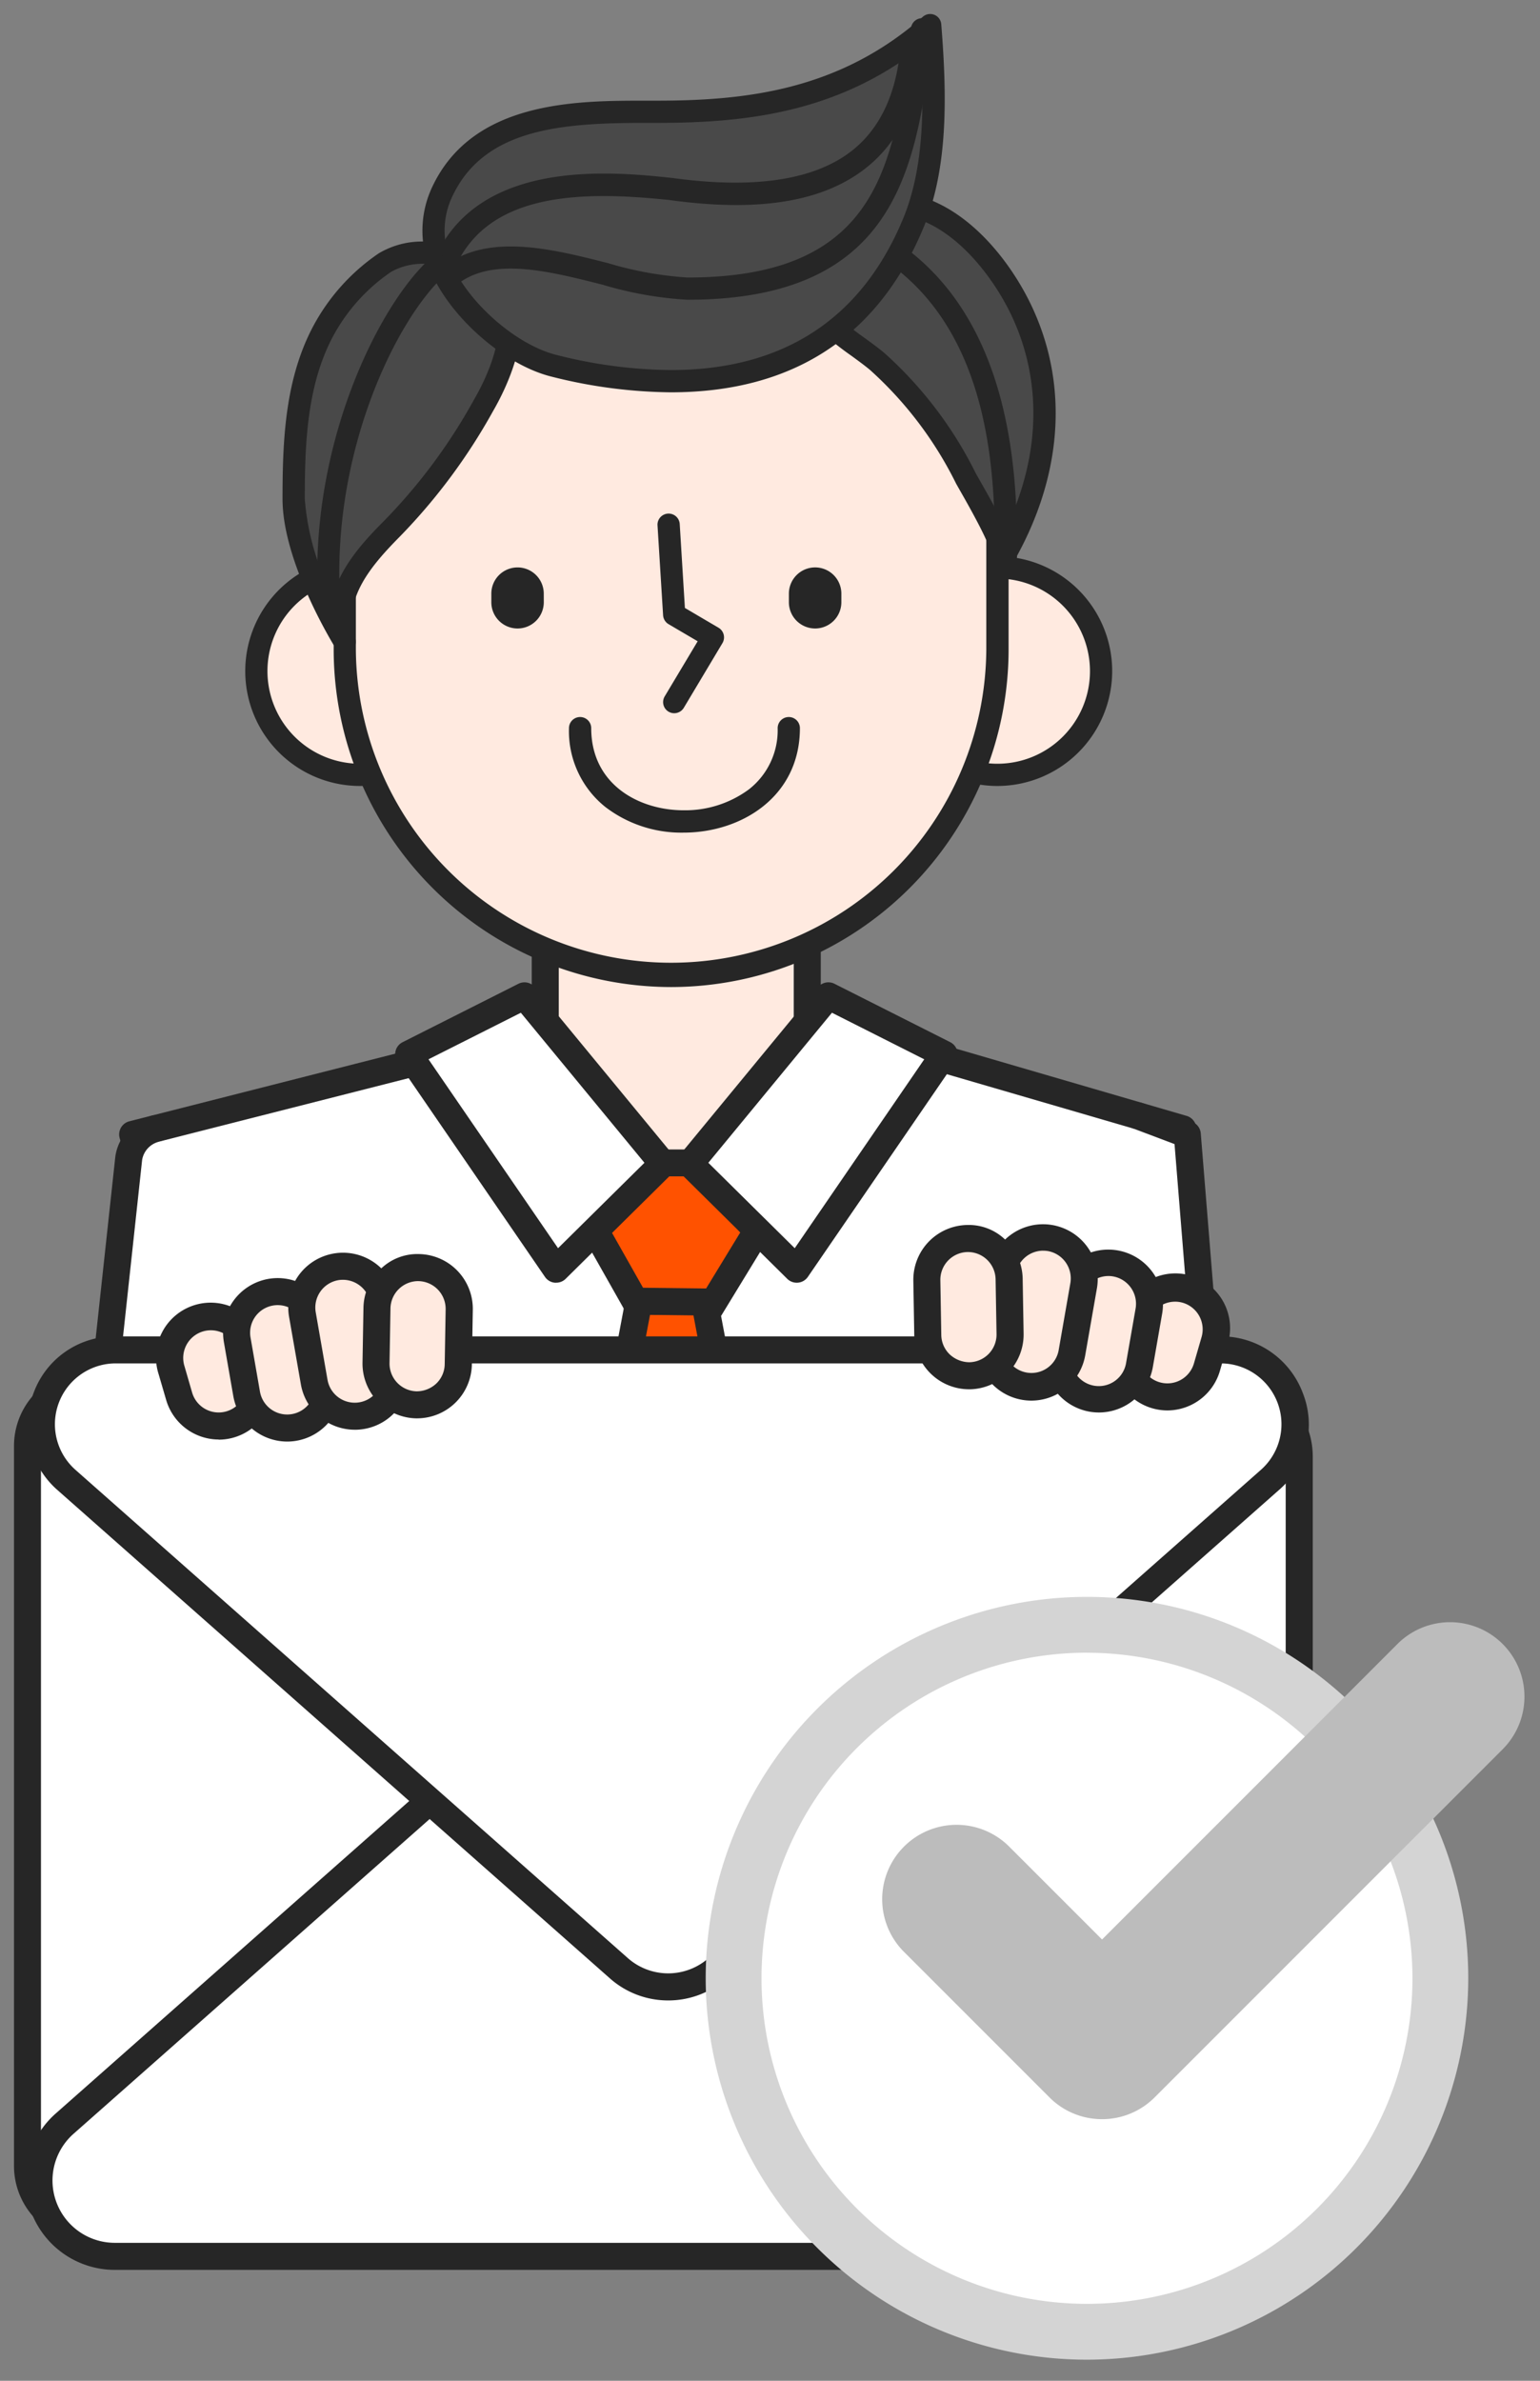 <svg xmlns="http://www.w3.org/2000/svg" width="110" height="170" viewBox="0 0 110 170">
    <rect x="0" y="0" width="110" height="170" fill="#808080" stroke="none"/>
    <defs>
        <style>
            .cls-2{fill:#fff}.cls-3{fill:#262626}.cls-4{fill:#ffeae0}.cls-5{fill:#ff5200}.cls-6{fill:#494949}
        </style>
    </defs>
    <g id="img_mailcertified1" transform="translate(-476.991 -411)">
        <g id="Group_1663" transform="translate(480.767 412)">
            <g id="Group_3152" transform="translate(4.734 72.942)">
                <path id="Path_48698" d="M489.455 482.18l20.364-5.18 18.473 9.73 16.619-10.648 19.556 5.7-7.362 29.4s-.591 43.869-.7 43.724c-.2-.258-56.687 0-56.687 0l-2.976-45.758z" class="cls-2" transform="translate(-488.49 -475.118)"/>
                <path id="Path_48699" d="M556.52 555.991a.89.89 0 0 1-.212-.025c-1.945-.161-34.727-.075-56.472.024a.965.965 0 0 1-.963-.9l-2.973-45.664-7.261-26.879a.967.967 0 0 1 .694-1.188l20.365-5.178a.975.975 0 0 1 .687.083l17.976 9.468 16.146-10.346a.96.96 0 0 1 .79-.114l19.557 5.7a.967.967 0 0 1 .667 1.162l-7.336 29.293c-.016 1.181-.154 11.457-.307 21.737-.079 5.464-.165 10.93-.235 15.03-.131 7.519-.131 7.519-.818 7.748a.973.973 0 0 1-.305.049zm-.262-1.862l-.009-.03zm-15.5-.206c8.961 0 12.983.052 14.835.157.139-5.132.516-31.991.661-42.792a.965.965 0 0 1 .028-.22l7.137-28.5-18.243-5.316-16.247 10.408a.97.97 0 0 1-.971.041l-18.145-9.557-19.056 4.844 7.03 26.026a.991.991 0 0 1 .032.19l2.917 44.851c19.087-.087 31.693-.132 40.024-.132z" class="cls-3" transform="translate(-488.605 -475.234)"/>
            </g>
            <g id="Group_1647" transform="translate(24.445 60.764)">
                <g id="Group_1646">
                    <g id="Group_1636" transform="translate(9.761)">
                        <path id="Rectangle_2438" d="M0 0H18.375V22.363H0z" class="cls-2" transform="translate(1.136 1.137)"/>
                        <g id="Group_3153">
                            <path id="Path_44546" d="M516.258 486.985h16.783V466.21h-16.783z" class="cls-4" transform="translate(-514.328 -464.279)"/>
                            <path id="Path_44546-2" d="M533.271 466.44v20.775h-16.783V466.44h16.783m0-1.93h-16.783a1.931 1.931 0 0 0-1.93 1.93v20.775a1.93 1.93 0 0 0 1.93 1.93h16.783a1.93 1.93 0 0 0 1.931-1.93V466.44a1.931 1.931 0 0 0-1.931-1.93z" class="cls-3" transform="translate(-514.558 -464.51)"/>
                        </g>
                    </g>
                    <g id="Group_3154" transform="translate(9.233 24.208)">
                        <path id="Path_48700" d="M525.711 486.678h-2.432L515 530.518l9.359 11.872 9.631-11.872z" class="cls-5" transform="translate(-513.97 -485.713)"/>
                        <path id="Path_48701" d="M524.471 544.052l-10.378-13.166 8.509-45.058h4.032l8.51 45.066zm-8.318-13.671l8.34 10.579 8.589-10.587-8.048-42.615h-.834z" class="cls-3" transform="translate(-514.093 -485.828)"/>
                    </g>
                    <g id="Group_3155" transform="translate(12.456 20.314)">
                        <path id="Path_48702" d="M521.472 493.12l5.611.066 3.079-5.045-3.949-4.892H522.3L518.012 487z" class="cls-5" transform="translate(-516.785 -482.284)"/>
                        <path id="Path_48703" d="M527.768 494.272l-6.716-.079-4.121-7.287 5.153-4.507h4.738l4.665 5.78zm-5.583-2l4.506.053 2.439-4-3.232-4.005h-3.088l-3.425 3z" class="cls-3" transform="translate(-516.931 -482.399)"/>
                    </g>
                    <g id="Group_1645" transform="translate(0 8.376)">
                        <g id="Group_1644">
                            <g id="Group_1643">
                                <g id="Group_1641" transform="translate(20.104 0.002)">
                                    <g id="Group_3156">
                                        <path id="Path_44551" d="M534.4 472.737l-9.881 11.989 7.62 7.533 10.529-15.353z" class="cls-2" transform="translate(-523.551 -471.773)"/>
                                        <path id="Path_48704" d="M532.252 493.339a.968.968 0 0 1-.679-.278l-7.62-7.533a.964.964 0 0 1-.066-1.3l9.881-11.989a.968.968 0 0 1 1.18-.246l8.267 4.169a.966.966 0 0 1 .362 1.408l-10.529 15.35a.958.958 0 0 1-.7.414.827.827 0 0 1-.096.005zm-6.314-8.564l6.171 6.1 9.251-13.489-6.593-3.325z" class="cls-3" transform="translate(-523.667 -471.888)"/>
                                    </g>
                                </g>
                                <g id="Group_1642">
                                    <g id="Group_3157">
                                        <path id="Path_44553" d="M515.082 472.736l9.881 11.989-7.619 7.533-10.531-15.353z" class="cls-2" transform="translate(-505.847 -471.771)"/>
                                        <path id="Path_48705" d="M517.46 493.338a.829.829 0 0 1-.092 0 .96.96 0 0 1-.7-.414l-10.531-15.352a.965.965 0 0 1 .361-1.408l8.269-4.169a.961.961 0 0 1 1.179.246l9.882 11.989a.967.967 0 0 1-.066 1.3l-7.619 7.533a.965.965 0 0 1-.683.275zm-9.112-15.952l9.254 13.489 6.171-6.1-8.829-10.713z" class="cls-3" transform="translate(-505.962 -471.886)"/>
                                    </g>
                                </g>
                            </g>
                        </g>
                    </g>
                </g>
            </g>
            <g id="Group_1648" transform="translate(13.741 38.724)">
                <path id="Path_44555" d="M512.051 453.206a7.407 7.407 0 1 1-7.407-7.408 7.407 7.407 0 0 1 7.407 7.408z" class="cls-4" transform="translate(-496.441 -445.007)"/>
                <path id="Path_44556" d="M504.737 461.5a8.2 8.2 0 1 1 8.2-8.2 8.211 8.211 0 0 1-8.2 8.2zm0-14.816a6.614 6.614 0 1 0 6.614 6.614 6.622 6.622 0 0 0-6.614-6.611z" class="cls-3" transform="translate(-496.536 -445.101)"/>
            </g>
            <g id="Group_1649" transform="translate(59.265 38.724)">
                <path id="Path_44557" d="M552.139 453.206a7.408 7.408 0 1 1-7.407-7.408 7.407 7.407 0 0 1 7.407 7.408z" class="cls-4" transform="translate(-536.53 -445.007)"/>
                <path id="Path_44558" d="M544.826 461.5a8.2 8.2 0 1 1 8.2-8.2 8.211 8.211 0 0 1-8.2 8.2zm0-14.816a6.614 6.614 0 1 0 6.614 6.614 6.62 6.62 0 0 0-6.614-6.611z" class="cls-3" transform="translate(-536.625 -445.101)"/>
            </g>
            <g id="Group_1650" transform="translate(20.051 11.702)">
                <path id="Path_44559" d="M549.412 454.884a23.308 23.308 0 0 1-23.308 23.31 23.309 23.309 0 0 1-23.309-23.31v-9.571A23.309 23.309 0 0 1 526.1 422a23.308 23.308 0 0 1 23.31 23.307z" class="cls-4" transform="translate(-501.998 -421.21)"/>
                <path id="Path_44560" d="M526.2 479.084a24.132 24.132 0 0 1-24.1-24.107v-9.568a24.1 24.1 0 0 1 48.209 0v9.568a24.132 24.132 0 0 1-24.109 24.107zm0-56.19a22.54 22.54 0 0 0-22.515 22.516v9.567a22.516 22.516 0 0 0 45.031.01v-9.578a22.542 22.542 0 0 0-22.516-22.515z" class="cls-3" transform="translate(-502.093 -421.305)"/>
            </g>
            <g id="Group_1651" transform="translate(52.973 12.752)">
                <path id="Path_44561" d="M533.539 431.589c1.077.982 2.4 1.8 3.356 2.6a28.165 28.165 0 0 1 6.338 8.348c.408.763 3.024 5.054 2.588 5.805 3.167-5.414 4.157-11.812 1.441-17.665-1.406-3.031-4.17-6.5-7.489-7.5-5.039-1.507-11.023 4.035-6.234 8.412z" class="cls-6" transform="translate(-530.989 -422.135)"/>
                <path id="Path_44562" d="M545.913 449.23a.793.793 0 0 1-.793-.795.785.785 0 0 1 .048-.271c-.022-.374-.44-1.477-2.206-4.563-.152-.267-.271-.477-.336-.594a26.943 26.943 0 0 0-6.147-8.114c-.382-.32-.835-.649-1.314-1a23.555 23.555 0 0 1-2.068-1.622 5.154 5.154 0 0 1-1.684-5.811 7.269 7.269 0 0 1 6.7-4.233 6.836 6.836 0 0 1 1.979.286c3.685 1.1 6.54 4.817 7.982 7.924 2.65 5.71 2.126 12.245-1.475 18.4a.794.794 0 0 1-.686.393zm-7.8-25.417a5.715 5.715 0 0 0-5.219 3.22c-.544 1.4-.1 2.8 1.273 4.063a22.767 22.767 0 0 0 1.93 1.515c.5.365.976.71 1.4 1.065a28.489 28.489 0 0 1 6.528 8.581c.06.112.17.307.312.555.845 1.474 1.442 2.59 1.832 3.448 2.461-5.149 2.638-10.471.464-15.154-1.24-2.671-3.814-6.12-7-7.073a5.372 5.372 0 0 0-1.524-.22z" class="cls-3" transform="translate(-531.084 -422.229)"/>
            </g>
            <g id="Group_1653" transform="translate(16.405 16.246)">
                <g id="Group_1652">
                    <path id="Path_44563" d="M510.719 426.182a6.61 6.61 0 0 0-4.616.536 13.787 13.787 0 0 0-4.417 4.9c-1.938 3.636-2.108 7.877-2.108 11.984 0 4.325 3.65 10.2 3.65 10.2-1.109-3.234 1.262-5.947 3.383-8.09a41.067 41.067 0 0 0 6.518-8.773c2.336-4.039 3.561-9.613-2.41-10.757z" class="cls-6" transform="translate(-498.788 -425.214)"/>
                    <path id="Path_44564" d="M503.327 454.688a.793.793 0 0 1-.676-.376c-.153-.248-3.769-6.118-3.769-10.619 0-4.164.169-8.549 2.2-12.357a14.632 14.632 0 0 1 4.68-5.191 6.052 6.052 0 0 1 3.324-.834 10.026 10.026 0 0 1 1.879.182 5.72 5.72 0 0 1 4.49 3.089c1.424 3.121-.6 7.223-1.542 8.844a41.812 41.812 0 0 1-6.641 8.937c-2.044 2.066-4.145 4.5-3.2 7.273a.794.794 0 0 1-.5 1.007.806.806 0 0 1-.253.042zm5.76-27.787a4.573 4.573 0 0 0-2.448.571 13.016 13.016 0 0 0-4.154 4.612c-1.858 3.486-2.013 7.646-2.013 11.61a17.944 17.944 0 0 0 2 6.934c.639-2.32 2.5-4.2 3.668-5.381a39.823 39.823 0 0 0 6.4-8.616c1.7-2.929 2.245-5.689 1.469-7.387a4.236 4.236 0 0 0-3.342-2.188 8.473 8.473 0 0 0-1.58-.154z" class="cls-3" transform="translate(-498.882 -425.306)"/>
                </g>
            </g>
            <g id="Group_1654" transform="translate(55.046 14.147)">
                <path id="Path_44565" d="M545.942 448.794a.794.794 0 0 1-.795-.795c0-5.665 0-18.936-11.678-22.988a.794.794 0 1 1 .47-1.517l.05.017c12.747 4.423 12.747 19 12.747 24.488a.794.794 0 0 1-.794.795z" class="cls-3" transform="translate(-532.91 -423.458)"/>
            </g>
            <g id="Group_1655" transform="translate(26.398 0)">
                <path id="Path_44566" d="M508.639 428.193A6.486 6.486 0 0 1 509 423.6c2.709-5.786 9.767-5.721 15.231-5.713 7.4.008 13.851-1.1 19.624-6.19.351 4.443.572 9.87-1.2 14.125-5.149 12.383-16.845 12.381-25.656 10.2-3.317-.811-7.422-4.469-8.36-7.829z" class="cls-6" transform="translate(-507.587 -410.905)"/>
                <path id="Path_44567" d="M525.416 438.014a35.827 35.827 0 0 1-8.512-1.12c-3.7-.914-7.964-4.915-8.935-8.392a7.318 7.318 0 0 1 .407-5.142c2.89-6.171 10.307-6.171 15.213-6.171h.814c6.348 0 13.047-.726 19.021-5.991a.794.794 0 0 1 1.317.533c.4 5.007.517 10.227-1.256 14.494-3.249 7.821-9.33 11.789-18.069 11.789zm-1.828-19.239c-5.962 0-11.5.4-13.775 5.258a5.673 5.673 0 0 0-.315 4.04c.826 2.956 4.609 6.5 7.786 7.279a34.233 34.233 0 0 0 8.132 1.073c8.034 0 13.62-3.638 16.6-10.813 1.469-3.536 1.525-7.9 1.25-12.224-6.047 4.708-12.625 5.388-18.866 5.388z" class="cls-3" transform="translate(-507.682 -411)"/>
            </g>
            <g id="Group_1656" transform="translate(36.86 50.205)">
                <path id="Path_44568" d="M525.082 463.46a8.932 8.932 0 0 1-5.58-1.828A6.936 6.936 0 0 1 516.9 456a.794.794 0 0 1 1.589 0c0 4.029 3.419 5.864 6.6 5.864a7.657 7.657 0 0 0 4.673-1.5 5.35 5.35 0 0 0 2.044-4.364.794.794 0 0 1 1.589 0c-.002 4.9-4.185 7.46-8.313 7.46z" class="cls-3" transform="translate(-516.895 -455.211)"/>
            </g>
            <path id="Path_44569" d="M515.762 448.284a1.874 1.874 0 0 1-1.874 1.875 1.873 1.873 0 0 1-1.873-1.874v-.612a1.873 1.873 0 0 1 1.871-1.874 1.873 1.873 0 0 1 1.874 1.873z" class="cls-3" transform="translate(-480.696 -406.282)"/>
            <path id="Path_44570" d="M534.48 448.284a1.874 1.874 0 0 1-1.874 1.875 1.876 1.876 0 0 1-1.874-1.875v-.612a1.875 1.875 0 0 1 1.874-1.874 1.874 1.874 0 0 1 1.874 1.874z" class="cls-3" transform="translate(-478.159 -406.282)"/>
            <g id="Group_1657" transform="translate(43.189 35.648)">
                <path id="Path_44571" d="M523.661 456.672a.794.794 0 0 1-.68-1.2l2.357-3.938-2.078-1.22a.8.8 0 0 1-.392-.637l-.4-6.441a.795.795 0 0 1 1.586-.1l.371 6.02 2.405 1.413a.8.8 0 0 1 .282 1.089l-2.765 4.627a.8.8 0 0 1-.686.387z" class="cls-3" transform="translate(-522.469 -442.392)"/>
            </g>
            <g id="Group_1658" transform="translate(26.975 1.89)">
                <path id="Path_44572" d="M508.983 429.947a.8.8 0 0 1-.746-1.065c2.875-7.915 12.926-6.853 17.218-6.4 5.862.808 10.174.151 12.841-1.949 1.961-1.544 3.119-3.951 3.439-7.152a.794.794 0 1 1 1.581.158c-.365 3.646-1.723 6.419-4.037 8.242-3.062 2.411-7.646 3.157-14.018 2.278-6.453-.678-13.372-.572-15.532 5.367a.8.8 0 0 1-.746.521z" class="cls-3" transform="translate(-508.19 -412.665)"/>
            </g>
            <g id="Group_1659" transform="translate(27.581 0.325)">
                <path id="Path_44573" d="M526.47 431.365h-.019a26.35 26.35 0 0 1-6.038-1.073c-3.875-.98-7.883-2-10.394-.02a.794.794 0 1 1-1-1.234l.018-.015c3.126-2.457 7.716-1.3 11.768-.27a25.384 25.384 0 0 0 5.648 1.024h.02c13.811 0 14.807-8.233 15.962-17.765a.795.795 0 1 1 1.583.139l-.007.052c-1.144 9.42-2.324 19.161-17.541 19.162z" class="cls-3" transform="translate(-508.724 -411.286)"/>
            </g>
            <g id="Group_1660" transform="translate(18.882 17.259)">
                <path id="Path_44574" d="M501.946 452.114a.8.8 0 0 1-.792-.737c-.837-11.348 4.249-21.6 7.951-24.955a.795.795 0 1 1 1.1 1.142l-.039.034c-3.469 3.147-8.232 12.837-7.438 23.663a.794.794 0 0 1-.734.849z" class="cls-3" transform="translate(-501.063 -426.198)"/>
            </g>
            <g id="Group_1662" transform="translate(0 78.624)">
                <g id="Group_3158">
                    <path id="Path_44577" d="M491.649 481.088a2.577 2.577 0 0 0-1.908 2.071l-4.42 40.851a2.583 2.583 0 0 0 .276 1.659l11.235 23.764a2.58 2.58 0 0 0 4 .678l11.635-10.576a2.581 2.581 0 0 0 .523-3.156L500.372 513.5a2.579 2.579 0 0 1 .216-2.821l1.6-2.077" class="cls-2" transform="translate(-484.32 -480.123)"/>
                    <path id="Path_48706" d="M499.224 551.864a3.547 3.547 0 0 1-3.124-1.855L484.84 526.2a3.512 3.512 0 0 1-.355-2.233l4.415-40.797a3.563 3.563 0 0 1 2.63-2.9.965.965 0 0 1 .476 1.871 1.615 1.615 0 0 0-1.195 1.3l-4.412 40.8a1.681 1.681 0 0 0 .166 1.095l11.259 23.81a1.588 1.588 0 0 0 1.125.776 1.631 1.631 0 0 0 1.356-.4l11.634-10.576a1.607 1.607 0 0 0 .327-1.975l-12.621-22.884a3.544 3.544 0 0 1 .3-3.875l1.6-2.077a.965.965 0 1 1 1.529 1.178l-1.6 2.077a1.613 1.613 0 0 0-.135 1.765l12.622 22.884a3.531 3.531 0 0 1-.72 4.336L501.6 550.94a3.518 3.518 0 0 1-2.376.924z" class="cls-3" transform="translate(-484.435 -480.238)"/>
                </g>
            </g>
            <g id="Group_1662-2" transform="translate(61.261 77.702)">
                <g id="Group_3159">
                    <path id="Path_44577-2" d="M547.217 505.954l.773 6.172-8.758 23.317 9.8 24.233 12.648-33.155-3.642-44.909-3.535-1.334" class="cls-2" transform="translate(-538.268 -479.31)"/>
                    <path id="Path_48707" d="M549.147 560.756a.966.966 0 0 1-.895-.6l-9.8-24.234a.962.962 0 0 1-.009-.7l8.675-23.093-.744-5.937a.965.965 0 1 1 1.914-.24l.775 6.173a.958.958 0 0 1-.055.459l-8.626 22.963 8.737 21.607 11.696-30.654-3.574-44.081-2.964-1.12a.965.965 0 0 1 .681-1.806l3.536 1.334a.965.965 0 0 1 .621.826l3.641 44.909a.967.967 0 0 1-.06.421l-12.648 33.155a.963.963 0 0 1-.892.621z" class="cls-3" transform="translate(-538.383 -479.426)"/>
                </g>
            </g>
        </g>
        <g id="Group_3164" transform="translate(477.991 506.423)">
            <g id="Group_3160" transform="translate(0 2.392)">
                <path id="Path_48708" d="M526.964 534.613L489.849 508.9a4.466 4.466 0 0 0-7.008 3.671v51.415a4.466 4.466 0 0 0 7.008 3.671l37.115-25.708a4.466 4.466 0 0 0 0-7.336z" class="cls-2" transform="translate(-481.876 -507.142)"/>
                <path id="Path_48709" d="M487.424 569.539a5.436 5.436 0 0 1-5.433-5.434v-51.414a5.43 5.43 0 0 1 8.523-4.464l37.114 25.707a5.43 5.43 0 0 1 0 8.929l-37.114 25.708a5.429 5.429 0 0 1-3.09.968zm0-60.359a3.5 3.5 0 0 0-1.631.41 3.446 3.446 0 0 0-1.876 3.1v51.415a3.5 3.5 0 0 0 5.493 2.879l37.114-25.709a3.5 3.5 0 0 0 0-5.754l-37.114-25.707a3.473 3.473 0 0 0-1.982-.633z" class="cls-3" transform="translate(-481.991 -507.257)"/>
            </g>
            <g id="Group_3161" transform="translate(45.09 2.751)">
                <path id="Path_48710" d="M524.641 534.246l36.027-24.955a4.86 4.86 0 0 1 7.628 3.995V563.2a4.86 4.86 0 0 1-7.628 3.995l-36.027-24.955a4.859 4.859 0 0 1 0-7.994z" class="cls-2" transform="translate(-521.583 -507.458)"/>
                <path id="Path_48711" d="M563.548 569.139a5.814 5.814 0 0 1-3.313-1.04l-36.028-24.955a5.824 5.824 0 0 1 0-9.576l36.028-24.956a5.825 5.825 0 0 1 9.141 4.789v49.91a5.833 5.833 0 0 1-5.828 5.829zm-.006-59.643a3.857 3.857 0 0 0-2.209.7l-36.028 24.955a3.892 3.892 0 0 0 0 6.4l36.028 24.956a3.894 3.894 0 0 0 6.111-3.2V513.4a3.834 3.834 0 0 0-2.086-3.449 3.891 3.891 0 0 0-1.815-.451z" class="cls-3" transform="translate(-521.698 -507.573)"/>
            </g>
            <g id="Group_3162" transform="translate(0.797 19.274)">
                <path id="Path_48712" d="M524.577 524.328l-39.185 34.625a5.416 5.416 0 0 0 3.586 9.474h78.37a5.415 5.415 0 0 0 3.586-9.474l-39.185-34.625a5.415 5.415 0 0 0-7.172 0z" class="cls-2" transform="translate(-482.577 -522.008)"/>
                <path id="Path_48713" d="M567.465 569.507h-78.37a6.381 6.381 0 0 1-4.225-11.161l39.185-34.626a6.39 6.39 0 0 1 8.451 0l39.185 34.626a6.38 6.38 0 0 1-4.226 11.161zm-42.771-45.064l.639.723-39.185 34.625a4.451 4.451 0 0 0 2.947 7.785h78.37a4.45 4.45 0 0 0 2.947-7.785l-39.185-34.625a4.457 4.457 0 0 0-5.894 0z" class="cls-3" transform="translate(-482.693 -522.123)"/>
            </g>
            <g id="Group_3163" transform="translate(0.982 0)">
                <path id="Path_48714" d="M532 550.16l39.461-34.869a5.311 5.311 0 0 0-3.513-9.291h-78.924a5.311 5.311 0 0 0-3.517 9.291l39.463 34.869a5.311 5.311 0 0 0 7.03 0z" class="cls-2" transform="translate(-482.74 -505.035)"/>
                <path id="Path_48715" d="M528.6 552.569a6.262 6.262 0 0 1-4.156-1.57l-39.462-34.87a6.228 6.228 0 0 1-1.714-6.925 6.152 6.152 0 0 1 5.87-4.054h78.925a6.231 6.231 0 0 1 5.87 4.054 6.151 6.151 0 0 1-1.715 6.925L532.757 551a6.26 6.26 0 0 1-4.157 1.569zm-39.461-45.489a4.346 4.346 0 0 0-2.878 7.6l39.462 34.87a4.357 4.357 0 0 0 5.755 0l39.461-34.87a4.345 4.345 0 0 0-2.876-7.6z" class="cls-3" transform="translate(-482.855 -505.15)"/>
            </g>
        </g>
        <g id="Group_3165" transform="translate(527.398 525.028)">
            <circle id="Ellipse_469" cx="25.242" cy="25.242" r="25.242" class="cls-2" transform="translate(1.993 1.992)"/>
            <path id="Path_48716" fill="#d4d4d4" d="M552.734 571a27.234 27.234 0 1 1 27.234-27.234A27.266 27.266 0 0 1 552.734 571zm0-50.483a23.248 23.248 0 1 0 23.249 23.248 23.275 23.275 0 0 0-23.249-23.245z" transform="translate(-525.5 -516.534)"/>
            <path id="Path_48717" fill="#bcbcbc" d="M552.309 554.609a5.3 5.3 0 0 1-3.758-1.557l-10.412-10.412a5.314 5.314 0 0 1 7.515-7.515l6.655 6.654 21.1-21.1a5.314 5.314 0 0 1 7.515 7.516l-24.855 24.855a5.3 5.3 0 0 1-3.76 1.559z" transform="translate(-523.998 -517.317)"/>
        </g>
        <g id="Group_3170" transform="translate(488.161 500.451)">
            <g id="Group_3166" transform="translate(0 3.645)">
                <rect id="Rectangle_2587" width="7.841" height="5.881" class="cls-4" rx="2.589" transform="translate(5.91 0.261) rotate(73.811)"/>
                <path id="Path_48718" d="M495.4 512.794a3.923 3.923 0 0 1-3.751-2.817l-.549-1.877a3.906 3.906 0 1 1 7.5-2.179l.546 1.883a3.908 3.908 0 0 1-3.751 5zm-1.9-3.356a1.975 1.975 0 0 0 3.794-1.1l-.547-1.883a1.975 1.975 0 1 0-3.793 1.1z" class="cls-3" transform="translate(-490.948 -503.101)"/>
            </g>
            <g id="Group_3167" transform="translate(4.764 1.809)">
                <rect id="Rectangle_2588" width="9.801" height="5.881" class="cls-4" rx="2.589" transform="matrix(0.172, 0.985, -0.985, 0.172, 6.296, 0.505)"/>
                <path id="Path_48719" d="M499.718 513.16a3.917 3.917 0 0 1-3.843-3.234l-.674-3.861a3.91 3.91 0 0 1 3.175-4.52 3.914 3.914 0 0 1 4.52 3.176l.675 3.86a3.91 3.91 0 0 1-3.852 4.579zm-1.942-3.567a1.975 1.975 0 1 0 3.892-.68l-.675-3.86a1.957 1.957 0 0 0-.812-1.274 1.971 1.971 0 0 0-3.078 1.953z" class="cls-3" transform="translate(-495.142 -501.485)"/>
            </g>
            <g id="Group_3168" transform="translate(9.422 0)">
                <rect id="Rectangle_2589" width="10.781" height="5.881" class="cls-4" rx="2.589" transform="matrix(0.172, 0.985, -0.985, 0.172, 6.297, 0.505)"/>
                <path id="Path_48720" d="M503.989 512.532a3.914 3.914 0 0 1-3.843-3.233l-.844-4.827a3.906 3.906 0 0 1 7.7-1.344l.843 4.827a3.9 3.9 0 0 1-3.852 4.578zm-1.942-3.566a1.975 1.975 0 1 0 3.892-.679l-.843-4.827a1.969 1.969 0 0 0-.812-1.274 1.989 1.989 0 0 0-1.473-.333 1.985 1.985 0 0 0-1.607 2.286z" class="cls-3" transform="translate(-499.245 -499.892)"/>
            </g>
            <g id="Group_3169" transform="translate(14.723 0.092)">
                <rect id="Rectangle_2590" width="9.801" height="5.881" class="cls-4" rx="2.589" transform="translate(6.963 1.02) rotate(90.983)"/>
                <path id="Path_48721" d="M507.819 511.708h-.069a3.914 3.914 0 0 1-3.837-3.971l.067-3.921a3.879 3.879 0 0 1 1.194-2.739 3.74 3.74 0 0 1 2.779-1.1 3.913 3.913 0 0 1 3.838 3.972l-.067 3.92a3.916 3.916 0 0 1-3.9 3.838zm.066-9.8a1.985 1.985 0 0 0-1.975 1.942l-.067 3.92a1.983 1.983 0 0 0 1.941 2.008 2.055 2.055 0 0 0 1.4-.556 1.953 1.953 0 0 0 .6-1.384l.067-3.92a1.984 1.984 0 0 0-1.941-2.009z" class="cls-3" transform="translate(-503.912 -499.973)"/>
            </g>
        </g>
        <g id="Group_3175" transform="translate(542.229 498.375)">
            <g id="Group_3171" transform="translate(14.242 3.639)">
                <rect id="Rectangle_2591" width="7.841" height="5.881" class="cls-4" rx="2.589" transform="translate(8.096 1.904) rotate(106.189)"/>
                <path id="Path_48722" d="M555.005 510.966a3.867 3.867 0 0 1-1.086-.156 3.912 3.912 0 0 1-2.663-4.841l.547-1.882a3.906 3.906 0 1 1 7.5 2.178l-.546 1.882a3.916 3.916 0 0 1-3.752 2.819zm.551-7.765a1.978 1.978 0 0 0-1.9 1.426l-.547 1.882a1.975 1.975 0 0 0 3.794 1.1l.546-1.884a1.978 1.978 0 0 0-1.347-2.448 1.949 1.949 0 0 0-.546-.077z" class="cls-3" transform="translate(-551.102 -501.268)"/>
            </g>
            <g id="Group_3172" transform="translate(9.351 1.808)">
                <rect id="Rectangle_2592" width="9.801" height="5.881" class="cls-4" rx="2.589" transform="matrix(-0.172, 0.985, -0.985, -0.172, 7.983, 1.516)"/>
                <path id="Path_48723" d="M550.7 511.331a3.967 3.967 0 0 1-.671-.058 3.912 3.912 0 0 1-3.176-4.521l.675-3.862a3.906 3.906 0 0 1 7.695 1.344l-.674 3.862a3.914 3.914 0 0 1-3.849 3.235zm.674-9.744a1.987 1.987 0 0 0-1.945 1.635l-.674 3.863a1.975 1.975 0 1 0 3.89.679l.675-3.862a1.983 1.983 0 0 0-1.606-2.286 2.024 2.024 0 0 0-.339-.03z" class="cls-3" transform="translate(-546.794 -499.655)"/>
            </g>
            <g id="Group_3173" transform="translate(4.523 0)">
                <rect id="Rectangle_2593" width="10.781" height="5.881" class="cls-4" rx="2.589" transform="matrix(-0.172, 0.985, -0.985, -0.172, 8.151, 1.516)"/>
                <path id="Path_48724" d="M546.452 510.7a3.91 3.91 0 0 1-3.85-4.577l.843-4.827a3.906 3.906 0 0 1 7.695 1.344l-.843 4.828a3.91 3.91 0 0 1-3.845 3.232zm.84-10.707a1.978 1.978 0 0 0-1.945 1.635l-.843 4.827a1.975 1.975 0 0 0 3.89.68l.843-4.828a1.983 1.983 0 0 0-1.606-2.286 2.026 2.026 0 0 0-.339-.026z" class="cls-3" transform="translate(-542.543 -498.063)"/>
            </g>
            <g id="Group_3174" transform="translate(0 0.091)">
                <rect id="Rectangle_2594" width="9.801" height="5.881" class="cls-4" rx="2.589" transform="matrix(0.017, 1, -1, 0.017, 6.795, 0.918)"/>
                <path id="Path_48725" d="M542.532 509.879a3.916 3.916 0 0 1-3.905-3.839l-.067-3.92a3.914 3.914 0 0 1 3.838-3.972 3.746 3.746 0 0 1 2.779 1.1 3.879 3.879 0 0 1 1.193 2.739l.067 3.921a3.912 3.912 0 0 1-3.837 3.972zm-.066-9.8h-.035a1.983 1.983 0 0 0-1.941 2.008l.067 3.92a1.959 1.959 0 0 0 .605 1.384 2.086 2.086 0 0 0 1.4.558 1.979 1.979 0 0 0 1.941-2.009l-.067-3.92a1.981 1.981 0 0 0-1.974-1.941z" class="cls-3" transform="translate(-538.56 -498.143)"/>
            </g>
        </g>
    </g>
</svg>
